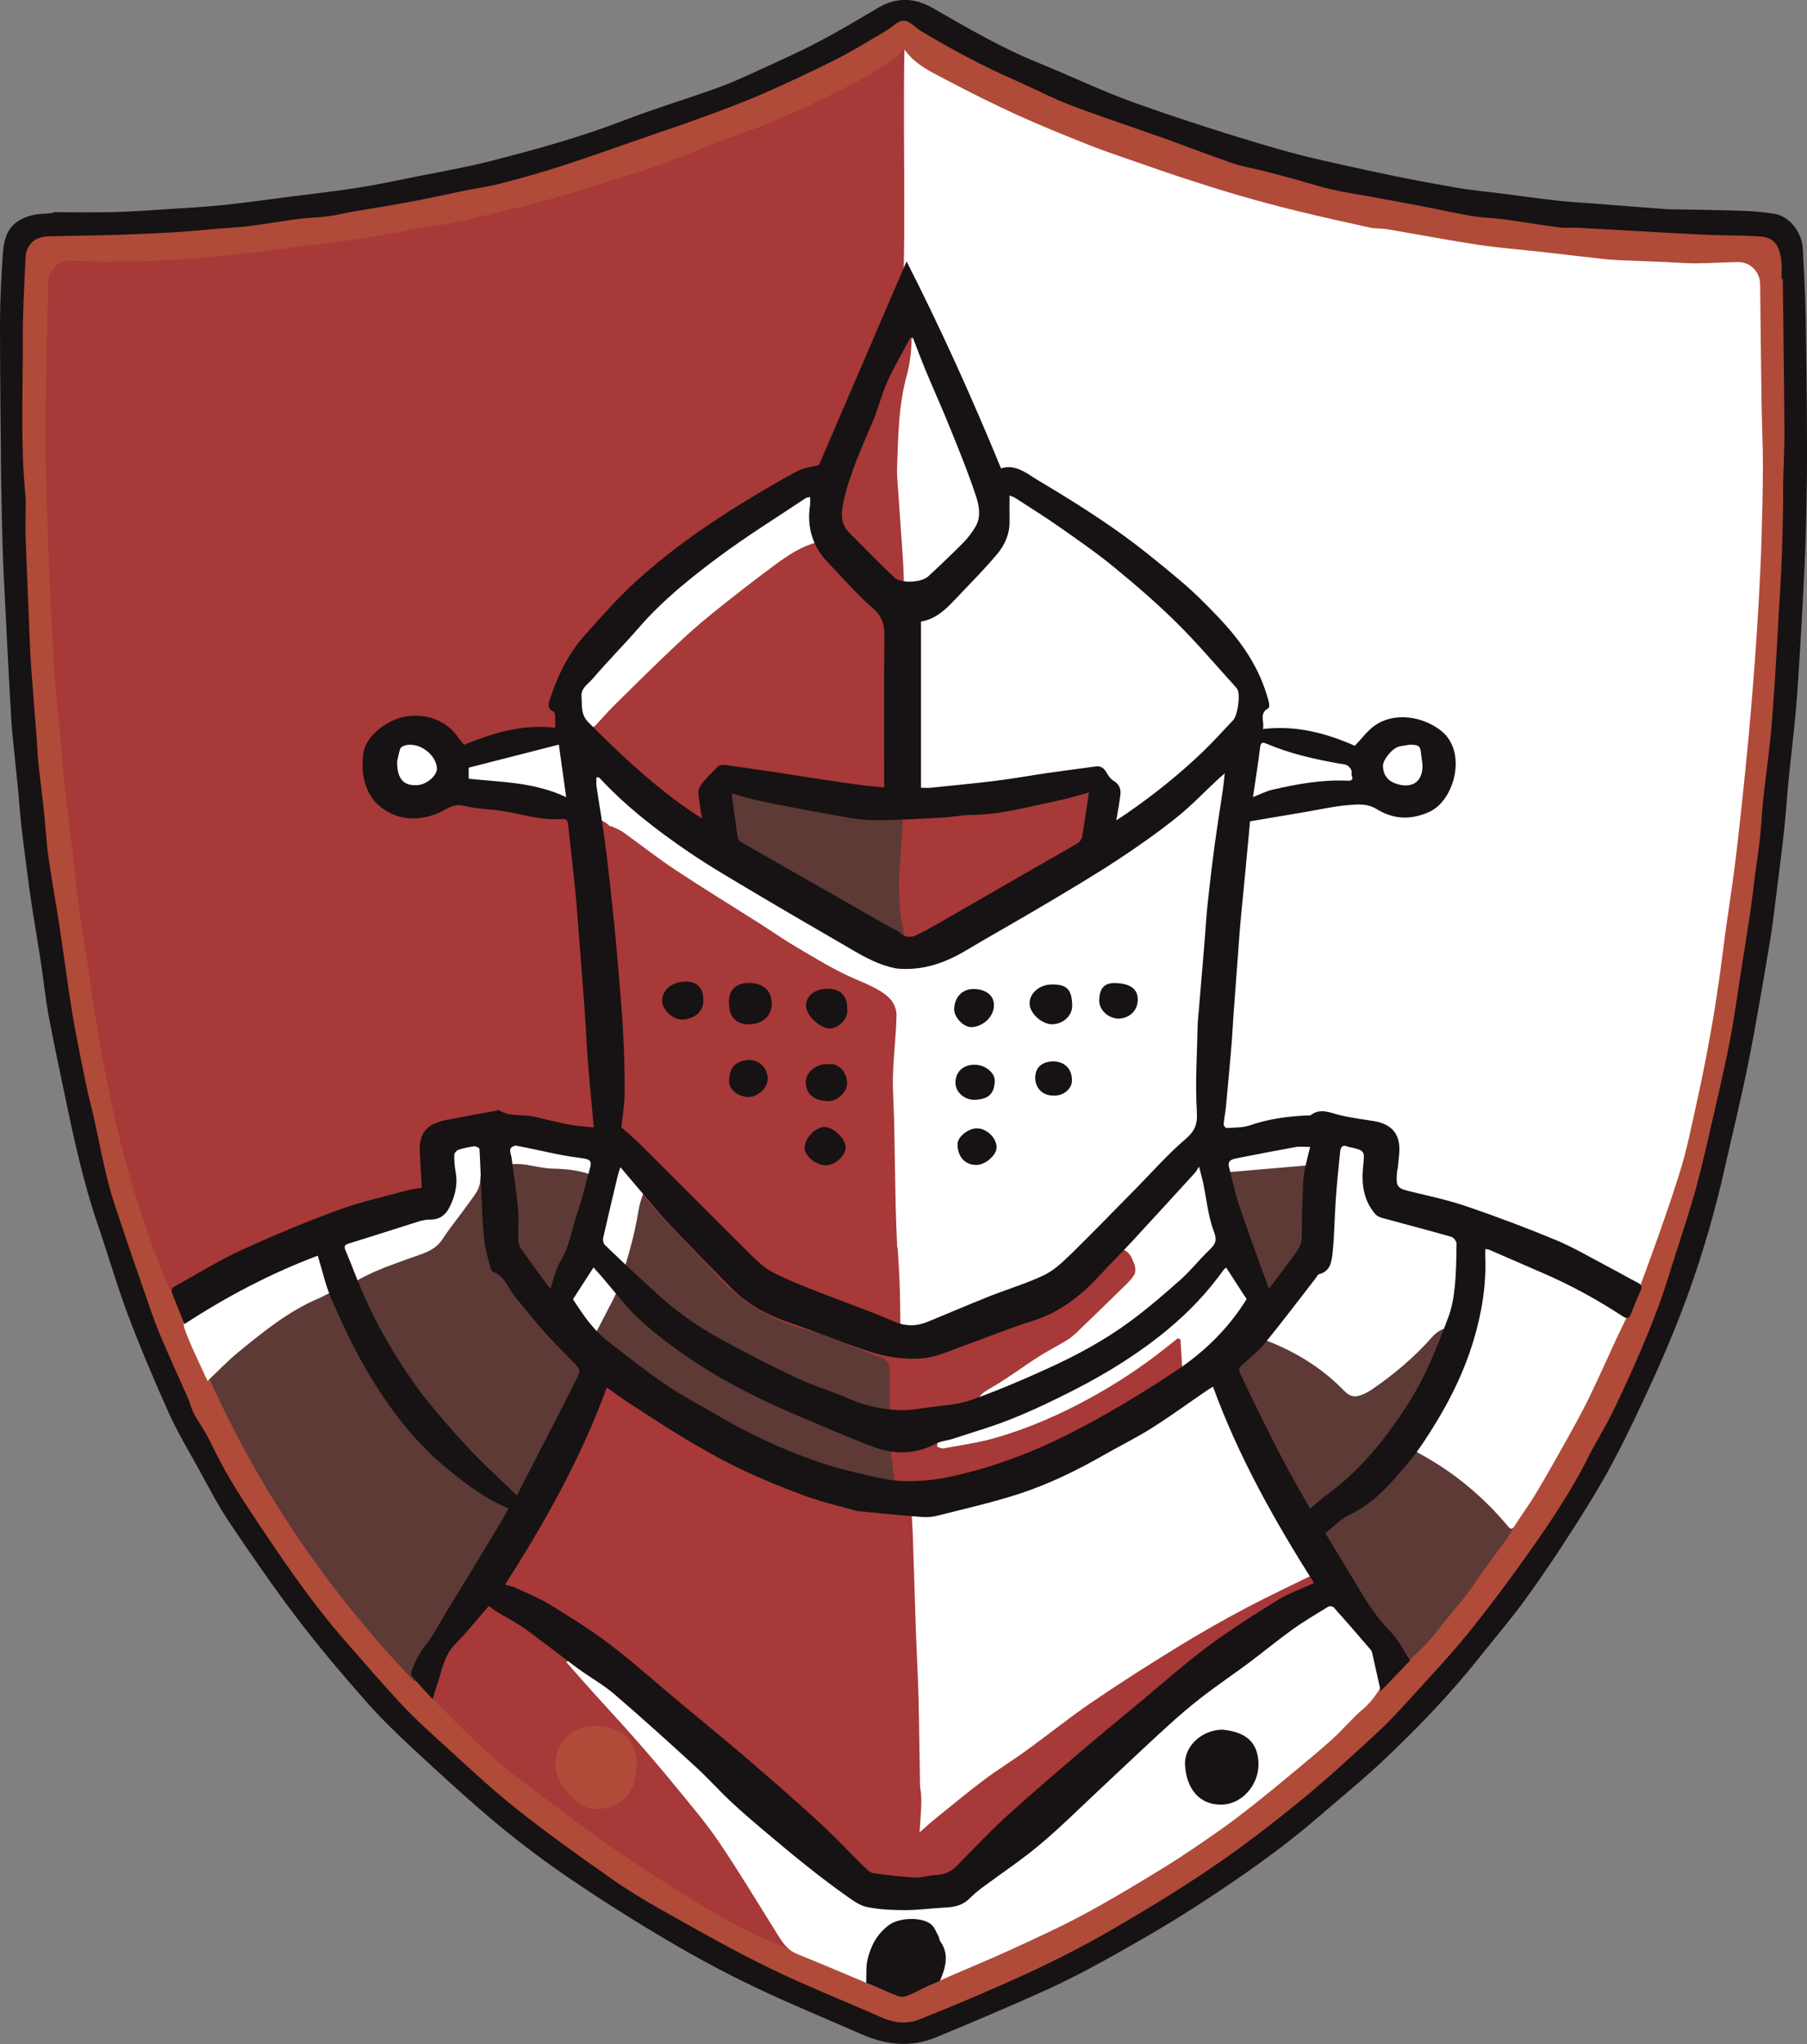 <?xml version="1.0" encoding="UTF-8"?>
<svg id="NKCyber_Logo" xmlns="http://www.w3.org/2000/svg" viewBox="0 0 414.91 469.2">
  <rect x="0" y="0" width="414.91" height="469.2" fill="#808080" stroke="none"/>
  <defs>
    <style>
      .cls-1 {
        fill: #a73938;
      }

      .cls-2 {
        fill: #fff;
      }

      .cls-3 {
        fill: #5d3a36;
      }

      .cls-4 {
        fill: #af4b38;
      }

      .cls-5 {
        fill: #171213;
      }
    </style>
  </defs>
  <g id="_385AAE" data-name="#385AAE">
    <path class="cls-4" d="m411.38,61.52c0,4.45-.03,8.9,0,13.35.09,10.61.25,21.22.29,31.82,0,2.3-.45,4.6-.58,6.9-.06,1,.29,2.03.27,3.04-.07,4.39-.16,8.79-.32,13.18-.17,4.7-.39,9.4-.65,14.1-.29,5.28-.61,10.56-.99,15.83-.39,5.37-.82,10.74-1.31,16.1-.49,5.35-.95,10.7-1.65,16.02-.96,7.26-2.16,14.49-3.21,21.74-.7,4.82-1.26,9.66-2.01,14.47-.68,4.38-1.46,8.74-2.29,13.09-.91,4.76-1.89,9.51-2.94,14.25-1.06,4.78-2.09,9.57-3.42,14.28-1.85,6.54-3.92,13.01-5.97,19.5-1.52,4.81-3.03,9.63-4.74,14.37-1.37,3.8-3.02,7.51-4.59,11.23-1.41,3.34-2.86,6.66-4.36,9.95-.46,1.01-1.19,1.89-1.74,2.87-1.74,3.11-3.44,6.25-5.19,9.36-1.85,3.3-3.53,6.71-5.63,9.84-5.72,8.5-11.52,16.96-17.52,25.27-2.76,3.82-5.96,7.35-9.16,10.84-5.3,5.8-10.52,11.71-16.21,17.11-6.83,6.49-13.95,12.71-21.26,18.66-6.42,5.22-13.14,10.12-20.01,14.75-6.14,4.15-12.59,7.85-19.02,11.54-5.29,3.03-10.66,5.94-16.17,8.54-7.18,3.4-14.53,6.44-21.8,9.63-1.71.75-3.44,1.46-5.15,2.2-5.47,2.38-10.73,1.53-15.98-.84-7.48-3.38-15.05-6.59-22.54-9.97-10.1-4.56-19.78-9.91-29.09-15.9-7.8-5.03-15.5-10.24-23.06-15.62-4.36-3.11-8.44-6.63-12.5-10.14-4.13-3.57-8.09-7.33-12.08-11.07-3.09-2.89-6.26-5.73-9.12-8.84-4.93-5.35-9.69-10.85-14.45-16.36-7.46-8.64-13.84-18.09-20.06-27.64-2.55-3.92-4.68-8.12-7.01-12.19-2.19-3.84-4.63-7.55-6.52-11.53-2.82-5.97-5.46-12.04-7.8-18.21-3.66-9.64-7.14-19.34-9.73-29.34-.49-1.89-1.53-3.65-1.99-5.54-1.17-4.81-2.14-9.66-3.21-14.5-.54-2.44-1.18-4.87-1.68-7.32-1.1-5.43-2.28-10.86-3.18-16.32-1.12-6.75-1.97-13.55-3-20.32-.81-5.33-1.8-10.64-2.55-15.98-.49-3.51-.66-7.06-1.04-10.59-.39-3.62-.87-7.24-1.26-10.86-.19-1.77-.23-3.55-.37-5.33-.43-5.53-.88-11.06-1.29-16.59-.16-2.16-.25-4.32-.34-6.48-.23-5.46-.43-10.93-.66-16.39-.08-2-.22-3.99-.32-5.99-.12-2.27-.29-4.54-.32-6.8-.13-13.56-.32-27.12-.3-40.68.01-7.53.38-15.07.63-22.6.06-1.94,1.22-3,3.18-3.11.22-.01.44,0,.65,0,7.06-.11,14.13-.13,21.19-.36,5.17-.17,10.34-.6,15.51-.96,4.14-.29,8.27-.57,12.4-.99,3.35-.35,6.68-.89,10.02-1.37,1.85-.27,3.68-.62,5.53-.88,2.65-.36,5.31-.61,7.96-1.02,3.85-.6,7.69-1.23,11.52-1.96,4.7-.9,9.39-1.88,14.07-2.92,4.24-.95,8.45-2.03,12.67-3.06,3.87-.95,7.78-1.74,11.58-2.91,3.96-1.21,7.81-2.79,11.72-4.19,4.86-1.74,9.7-3.57,14.61-5.16,8.32-2.7,16.35-6.07,24.26-9.81,7.39-3.5,14.69-7.13,21.61-11.5,1.22-.77,2.36-1.7,3.68-2.24,2.35-.96,4.31.22,6.24,1.48,2.46,1.6,4.88,3.3,7.47,4.65,6.11,3.18,12.27,6.28,18.5,9.22,4.48,2.12,9.03,4.11,13.67,5.84,5.42,2.03,10.99,3.65,16.46,5.56,5.32,1.86,10.57,3.94,15.91,5.76,2.3.79,4.75,1.16,7.12,1.76,2.47.63,4.93,1.29,7.38,1.97,2.6.72,5.17,1.58,7.8,2.19,2.96.69,5.96,1.14,8.94,1.74,3.02.6,6.02,1.33,9.06,1.87,3.63.65,7.28,1.15,10.92,1.73,3.37.53,6.74,1.12,10.12,1.59,2.34.32,4.7.46,7.05.7,3.15.33,6.29.7,9.44,1.03,2.19.23,4.39.45,6.58.6,5.38.36,10.77.67,16.16.99,1.99.12,3.99.27,5.99.32,5.87.14,11.73.22,17.6.34,2.11.05,3.23,1.2,3.27,3.34.04,1.96,0,3.92,0,5.89h.33Z"/>
  </g>
  <g id="_3869A6" data-name="#3869A6">
    <path class="cls-1" d="m262.61,397.31h-4.2c-.07.79-.13,1.46-.21,2.31h-4.42c-.04.81-.07,1.44-.11,2.25h-3.16v3.89h-3.95v6.9h-5.47c-.07.79-.13,1.46-.21,2.31h-4.77v7.49h-5.26v20.91h-33.32v-6.7h-10.44v9.31h-3.01c-.54,2.16-.54,2.14-2.56,1.42-8.05-2.86-15.49-6.95-22.71-11.44-6.3-3.91-12.57-7.89-18.65-12.14-6.84-4.77-13.47-9.84-20.14-14.84-8.49-6.36-15.73-14.08-23.17-21.58-.03-.03-.04-.1-.19-.48.66-.33,1.35-.68,2.38-1.2,0-1.42.33-3.49-.06-5.4-1.26-6.11-.28-12.25-.52-18.36,0-.04.07-.08.18-.22.56-.03,1.19-.06,2-.1v-26.05h13.97v-20.96h-22.05v-15.67h-36v-5.88h-2.91v2.33c-4.94.22-9.71.43-14.63.65-5.08-11.91-9.14-24.51-12.19-37.43-1.51-6.38-2.74-12.82-3.93-19.27-.92-4.99-1.58-10.03-2.34-15.05-.87-5.71-1.8-11.41-2.58-17.13-.55-4.04-.88-8.11-1.35-12.16-.62-5.32-1.33-10.64-1.92-15.96-.31-2.73-.44-5.47-.69-8.21-.41-4.44-.86-8.88-1.28-13.32-.15-1.56-.26-3.12-.35-4.68-.23-4.26-.45-8.53-.66-12.79-.23-4.86-.46-9.73-.65-14.59-.14-3.57-.24-7.15-.33-10.73-.12-4.94-.32-9.88-.31-14.82.01-6.68.18-13.37.31-20.05.09-5.05.22-10.1.32-15.14.05-2.6,2.34-4.95,4.96-4.9,2.65.04,5.3.3,7.95.29,4.12-.02,8.25-.12,12.36-.32,4.85-.24,9.7-.52,14.52-.99,5.22-.51,10.42-1.26,15.63-1.92,5.21-.65,10.42-1.25,15.61-2,3.7-.53,7.36-1.28,11.04-1.91,3.95-.68,7.92-1.23,11.85-2.02,3.54-.71,7.03-1.65,10.54-2.51,3.61-.88,7.24-1.7,10.81-2.71,4.89-1.39,9.74-2.92,14.59-4.44,3.8-1.19,7.63-2.34,11.37-3.73,6.1-2.27,12.05-4.97,18.2-7.05,9.03-3.06,17.51-7.26,25.94-11.61,3.07-1.59,5.96-3.53,8.87-5.42.82-.53,1.4-1.43,2.37-2.45v64.72h109.41v179.24h5.48v120.05h-38.73v5.53h-5.26v3.3h-4.22v2.97h-4.28v4.55h-7.49v5.91Zm-135.16,7.86c.15.71.24,1.74.58,2.68.84,2.32,2.49,3.9,4.34,5.59,2.56,2.33,5.3,2.05,7.83,1.28,2.55-.77,4.59-2.82,5.44-5.61.28-.91.35-1.88.51-2.82.58-3.5-1.09-7.44-4.15-8.95-2.99-1.49-7.59-1.86-10.96.56-2.57,1.85-3.32,4.17-3.59,7.28Zm117.78-26.88h9.06v-3.08h-13.22v14.5h2.56v-6.34c.57-.05,1.03-.1,1.59-.15v-4.92Zm-10.58,14.08v-17.14h-3.73v17.14h3.73Z"/>
  </g>
  <g id="_35435D" data-name="#35435D">
    <path class="cls-3" d="m205.76,342.71c-3.26,0-6.2.08-9.12-.06-.76-.04-1.48-.79-2.39-1.32-.02-.41-.05-1.05-.08-1.86h-6.09c-.05-.8-.09-1.44-.14-2.25h-8.34c-.07-.95-.13-1.73-.19-2.63h-7.04v-3.29h-5.58v-3.24h-8.13c-.06-.95-.11-1.74-.17-2.64h-5.1v-3.95h-5.86c-.05-.7-.09-1.23-.14-1.93h-2.79c-.06-1.06-.11-1.95-.16-2.92h-8.66c-.06.67-.12,1.34-.19,2.14-.91.04-1.8.09-2.82.13v5.73c-.9.05-1.68.1-2.64.16v5.78h-2.58v7.88h-4.6v6.79c-.9.06-1.68.11-2.64.17v3.12c-.7.05-1.23.09-1.93.15v5.21c-.26.15-.36.26-.44.24-3.03-.77-4.17,1.3-5.43,3.43-4.57,7.77-9.23,15.49-13.82,23.25-.28.48-.28,1.12-.41,1.69l.38.17c-1.09,1.04-2.18,2.08-3.47,3.32-20.45-21.34-36.81-45.48-48.62-72.94,4.06-.7,5.97-4.14,8.93-6.1,4.18-2.76,8.26-5.69,12.53-8.31,1.75-1.07,3.06-2.01,2.56-4.28-.1-.46-.01-.96-.01-1.62h3.19c.05-.81.09-1.44.14-2.22h6.37c-.36-1.21-.59-2.27-.99-3.25-.32-.79-.24-1.18.62-1.44,5.48-1.71,10.94-3.46,16.42-5.16.76-.24,1.58-.38,2.37-.36,2.38.05,3.76-1.25,4.68-3.23,1.14-2.46,1.73-5,1.23-7.74-.23-1.26-.33-2.57-.31-3.85,0-.41.49-1.06.89-1.19,4.19-1.39,8.56-1.27,12.84-.94,3.47.27,6.89,1.31,10.33,2,1.46.29,2.93.56,4.4.84,2.33.45,4.7.77,6.99,1.37,2.12.55,3.82,1.85,5.23,3.57,2.53,3.06,5.07,6.11,7.75,9.03,3.98,4.33,8.15,8.49,12.11,12.84,5.3,5.82,11.66,9.71,19.27,11.91,5.71,1.65,11.19,4.07,16.78,6.15.2.07.38.22.58.25q2.83.51,2.83,3.34c0,5.18-.13,10.36.05,15.53.1,3.16.67,6.3,1.02,9.45.11.95.22,1.9.35,3.09Z"/>
    <path class="cls-3" d="m292.04,299.35c-.71-.37-1.31-.47-1.5-.8-1.7-3.05-3.56-6.05-4.93-9.26-1.91-4.46-3.95-8.89-4.47-13.86-.29-2.78-1.18-5.5-1.91-8.22-.26-.95-.86-1.8-1.31-2.69-.68-1.33-.48-1.94,1-2.23,2.14-.42,4.31-.83,6.48-.95,4.11-.23,8.24-.27,12.36-.35.79-.01,1.59.28,2.38.26.71-.02,1.41-.27,2.21-.44.06.27.14.67.24,1.12,1.14-.22,2.24-.39,3.31-.63,2.86-.65,5.49.19,8.07,1.22,3.06,1.22,3.48,2.01,3.54,5.38.04,2.21.16,4.42.33,6.62.09,1.15.81,1.59,2.02,1.52,5.35-.3,9.9,1.79,14.08,4.9,1.03.77,2.04,1.56,3.09,2.31.24.17.59.3.88.27,3.57-.31,6.83,1.16,10.24,1.78,4.86.88,8.94,3.69,13.39,5.59.64.27.93,1.31,1.47,1.92,3.35,3.79,2.14,8.13,1.54,12.4-.31,2.22-.69,4.44-.93,6.67-.48,4.45-1.57,8.71-3.85,12.6-.91,1.55-1.79,3.13-2.75,4.65-.71,1.13-1.39,2.32-2.31,3.25-2.79,2.84-5.68,5.59-8.58,8.32-.52.49-1.29.7-1.92,1.03.13.9.25,1.79.31,2.21.72.94,1.34,1.55,1.71,2.29.42.85.47,1.89.93,2.71.63,1.13.24,2.18-.3,2.97-2.09,3.07-4.36,6.01-6.53,9.03-1.21,1.68-2.31,3.45-3.57,5.09-1.42,1.86-2.97,3.61-4.44,5.42-1.53,1.87-2.95,3.84-4.59,5.62-1.58,1.72-3.36,3.24-5.02,4.82-3.73-3.26-7.36-6.45-11-9.63-.12.12-.23.23-.35.35-.01-.26-.13-.56-.03-.76,1.1-2.21.67-3.95-1.26-5.55-.8-.66-1.19-1.86-1.66-2.86-.55-1.18-1.14-2.16-2.39-2.87-.78-.44-1.09-1.75-1.56-2.69-.34-.7-.58-1.45-.88-2.17-.41-.96-.76-1.94-1.27-2.85-.51-.91-1.32-1.66-1.75-2.6-1.17-2.49-2.1-5.1-3.34-7.56-1.58-3.12-3.26-6.19-5.1-9.16-1.48-2.4-3.45-4.51-4.83-6.95-1.47-2.62-2.49-5.48-3.7-8.24-.08-.19-.02-.48-.14-.62-2.63-3-.14-4.94,1.49-7,.97-1.23,2.35-2.18,3.12-3.5,1.51-2.58,2.73-5.34,4-7.9Z"/>
    <path class="cls-3" d="m165.18,203.47v-23.82h17.51v3.08h11.08c.07.95.12,1.74.18,2.6h8.5c.68-2.08,1.37-2.31,4.45-1.42.25.07.49.2.65.26-.31,4.93-.52,9.86-.96,14.76-.51,5.78.05,11.46,1.29,17.09.17.78.02,1.33-1,1.46-1.1.14-2.17.51-3.45.83-.3-1.01-.6-2.03-.94-3.16h-11.87v-5.19h-14.68v-6.51h-10.77Z"/>
  </g>
  <g id="_FFFFFF" data-name="#FFFFFF">
    <path class="cls-2" d="m321.97,330.12c1.63-1.82,3.14-3.43,4.58-5.11,2-2.33,3.5-4.93,4.44-7.9,1.3-4.1,2.78-8.15,4.19-12.23-2.38-.43-4.43-.12-6.33,2.02-4.14,4.67-8.9,8.71-14.09,12.2-.87.58-1.87,1.06-2.88,1.32-1.93.5-3.01-.96-4.18-2.11-4.57-4.45-9.9-7.75-15.77-10.14-2.76-1.12-2.81-.99-2.86-3.99,0-.37-.05-.74-.06-.84,1.02-1.14,1.99-2.12,2.86-3.19,3.41-4.14,6.8-8.3,10.18-12.47.22-.27.41-.66.41-.99.02-6.59.02-13.18.02-19.39-6.95.6-13.81,1.19-20.82,1.79v20.91h5.02v17.96h-4.08c-.05,1.07-.1,1.96-.15,2.97h-3.35c-.54,2.29.14,4.32.69,6.38,2.12,7.88,5.23,15.37,9.41,22.36,3.09,5.17,6.52,10.14,9.87,15.16,1.23,1.85,2.64,3.59,4.24,5.75-5.91,2.91-11.75,5.63-17.44,8.64-5.4,2.86-10.71,5.9-15.91,9.1-6.54,4.02-13.03,8.16-19.37,12.49-5.12,3.49-9.95,7.4-14.97,11.04-3.11,2.26-6.41,4.26-9.48,6.56-3.77,2.83-7.4,5.84-11.07,8.8-1.25,1-2.43,2.09-3.92,3.39.14-2.16.28-4.02.37-5.88.04-.92.03-1.85-.02-2.77-.04-.69-.24-1.38-.25-2.07-.13-6.79-.18-13.59-.35-20.38-.14-5.3-.45-10.6-.63-15.9-.24-6.99-.42-13.98-.67-20.97-.1-2.69-.3-5.38-.47-8.28,1.07,0,1.87,0,2.66,0,8.31-.03,16.5-1.01,24.34-3.84,4.26-1.53,8.38-3.43,12.52-5.27,6.76-3,13.06-6.8,18.98-11.23.77-.58,1.49-1.24,2.24-1.84,1.39-1.11,2.11-2.41,1.91-4.33-.37-3.45-.5-6.94-.73-10.41-.21-.08-.41-.15-.62-.23-1.05.83-2.11,1.66-3.16,2.5-5.16,4.09-10.64,7.69-16.4,10.89-7.12,3.95-14.53,7.23-22.35,9.47-3.87,1.11-7.91,1.66-11.88,2.41-.42.08-.91-.22-1.42-.36v-4.86c1.56-.92,3.82.79,5.34-1.47.53-.1,1.41-.28,2.36-.46.05-.58.09-1.11.14-1.75.47-.09.97-.19,1.64-.32-.72-2.52.77-3.47,2.73-4.6,3.79-2.17,7.3-4.83,10.98-7.19,2.1-1.35,4.34-2.47,6.47-3.77.86-.53,1.67-1.18,2.4-1.89,3.8-3.65,7.58-7.33,11.35-11.02.69-.67,1.36-1.41,1.84-2.24.27-.46.23-1.17.16-1.75-.06-.51-.36-.99-.54-1.49q-1.04-2.87-4.12-2.87c-2.11,0-4.22,0-6.45,0v2.86c-.89.05-1.68.1-2.58.15v3.45h-3.62v3.61c-1.18.05-2.18.1-3.25.15-.04.62-.08,1.15-.12,1.8h-3.66c-.13.59-.24,1.08-.37,1.69h-4.7v2.91h-11.09v3.33c-2.44,0-4.71-.09-6.98.03-1.98.1-3.95.42-6.39.7-.05-3.84-.04-7.57-.15-11.29-.09-3.02-.3-6.04-.47-9.06-.01-.26-.14-.52-.15-.79-.12-2.98-.26-5.95-.33-8.93-.14-6.36-.21-12.71-.34-19.07-.08-3.74-.38-7.49-.28-11.22.13-4.63.74-9.24.81-13.86.02-1.32-.78-3.02-1.77-3.92-2.4-2.2-5.52-3.25-8.49-4.58-4.35-1.95-8.45-4.48-12.58-6.91-2.99-1.75-5.83-3.75-8.76-5.61-6.39-4.06-12.86-8.01-19.17-12.19-4.14-2.74-8.04-5.84-12.09-8.72-.8-.57-1.78-.89-2.68-1.32-.09-.04-.26.03-.32-.03-2.49-2.59-5.73-1.29-8.82-1.69v-4.13h-26.49v-10.43h10.35v-3.91h15.01v3.77c.81.05,1.44.09,2.25.14v3.12h6.66c1.8,1.77,3.14,3.23,4.62,4.53,2.63,2.3,5.24,4.63,8.03,6.73,6.06,4.57,11.98,9.38,18.4,13.39,7.55,4.72,15.55,8.75,23.4,13,3.76,2.04,7.61,3.93,11.43,5.86.42.21.91.38,1.37.38,3.32.03,6.65.02,10.15.02v-5.19h3.95v-3.57h7.22v-4.28h9.78v-4.61h6.57v-4.22h4.53c.05-.81.09-1.44.14-2.25h4.73v-15.7h-26.36v3.06h-19.32c0-.66,0-1.3,0-1.94,0-15.75.08-31.51-.05-47.26-.04-5.5-.61-10.99-.94-16.49-.09-1.51-.23-3.01-.32-4.52-.12-2.05-.38-4.11-.3-6.15.27-7.03.3-14.08,2.19-20.96.97-3.53,1.27-7.2,1.09-10.89-.07-1.34-.5-1.8-1.96-1.46v4.4c-.17,0-.35,0-.52,0,1.54-22.23.44-44.48.89-66.98,2.48,3.46,6.04,5.07,9.4,6.85,5.44,2.87,10.94,5.63,16.53,8.18,5.4,2.46,10.91,4.67,16.43,6.87,3.44,1.37,6.97,2.54,10.47,3.76,3.8,1.33,7.61,2.66,11.44,3.91,4.29,1.4,8.6,2.77,12.94,4.02,4.22,1.22,8.46,2.36,12.73,3.4,5.63,1.37,11.29,2.64,16.95,3.87,1.3.28,2.69.16,4.01.39,6.9,1.16,13.78,2.49,20.7,3.54,4.98.75,10.02,1.13,15.03,1.69,4.69.53,9.37,1.11,14.07,1.61,1.82.19,3.66.26,5.49.34,2.87.13,5.74.22,8.6.34,2.32.1,4.65.31,6.97.3,3.2-.02,6.39-.24,9.59-.29,2.86-.05,5.1,2.23,5.13,5.06.1,9.14.2,18.27.33,27.41.07,4.67.3,9.33.3,14,0,5.76-.15,11.52-.32,17.27-.14,4.81-.38,9.62-.65,14.43-.28,4.95-.61,9.91-.98,14.85-.39,5.26-.83,10.52-1.31,15.77-.5,5.4-1.06,10.8-1.63,16.19-.51,4.75-1.03,9.49-1.64,14.23-.58,4.51-1.29,9-1.92,13.51-.58,4.19-1.07,8.39-1.68,12.58-.6,4.12-1.24,8.25-2,12.35-.89,4.88-1.84,9.75-2.91,14.58-1.27,5.72-2.39,11.5-4.15,17.07-2.83,8.93-6.01,17.74-9.28,26.52-1.51,4.04-3.57,7.87-5.38,11.79-2.05,4.43-4.02,8.91-6.17,13.29-1.65,3.37-3.48,6.65-5.31,9.93-2.28,4.08-4.58,8.15-6.99,12.16-1.47,2.44-3.19,4.73-4.72,7.14-.52.82-.89.78-1.44.12-5.7-6.83-12.39-12.42-20.23-16.68-1.56-.85-2.76-2.36-4.14-3.58Z"/>
    <path class="cls-2" d="m305.1,366.47c.58.95,1.18,1.72,1.54,2.59.5,1.2,1.03,1.71,1.89.52,3.58,3.34,7.06,6.6,10.71,10.01-1.3,1.09-2.21,1.85-3.24,2.71.99.84,1.74,1.48,2.54,2.16-1.49,2.93-3.02,5.69-5.59,7.86-2.45,2.06-4.51,4.59-6.88,6.75-2.72,2.48-5.57,4.81-8.4,7.17-3.05,2.54-6.11,5.08-9.22,7.54-2.75,2.18-5.52,4.34-8.39,6.35-4.16,2.91-8.34,5.81-12.66,8.46-6.12,3.76-12.28,7.47-18.6,10.87-5.58,3-11.37,5.62-17.13,8.27-4.73,2.17-9.56,4.12-14.32,6.22-3.11,1.37-6.16,2.85-9.27,4.21-.52.23-1.29.29-1.79.08-7.74-3.21-15.43-6.56-23.21-9.7-2.46-.99-3.58-2.96-4.85-4.98-4.36-6.96-8.58-14.01-13.18-20.8-3-4.42-6.52-8.5-9.9-12.66-2.97-3.65-6.03-7.22-9.14-10.76-3.19-3.63-6.49-7.16-9.72-10.75-2.09-2.32-4.13-4.67-6.25-7.07,1.43-1.02,2.72-1.94,4.15-2.95.66.92,1.15,1.91,1.9,2.61,3.63,3.4,7.32,6.72,11,10.07.08.07.15.15.24.22,4.74,4.09,9.52,8.15,14.23,12.28,4.95,4.34,9.84,8.74,14.76,13.11,3.91,3.48,7.72,7.07,11.76,10.38,2.92,2.4,6.14,4.45,9.24,6.64,1.35.96,2.71,1.9,4.09,2.8.34.22.86.83,1.13-.2.05-.18.86-.24,1.31-.23,4.99.09,9.98.21,14.98.31.54.01,1.09,0,1.77,0-.32-.64-.59-1.19-.9-1.8,7.05-5.61,14.04-11.18,21.05-16.75,7.32-5.81,14.82-11.41,21.92-17.47,4.64-3.96,8.76-8.56,13.05-12.93,5.6-5.71,11.59-10.91,18.53-14.94,3.6-2.09,7.22-4.14,10.87-6.23Z"/>
    <path class="cls-2" d="m135.87,307.7c-1.39-.44-2.86-.9-4.3-1.35.2-.73.37-1.38.6-2.23-.63.1-1.07.17-1.64.26-.04-1.87-.77-3.24-3.3-3.24,3.47-9.95,6.87-19.68,10.26-29.41.12-.35.22-.71.35-1.14-3.4-1.81-7.2-2.28-10.92-2.34-3.72-.07-7.37-1.87-11.37-.64-.13-.2-.4-.62-.7-1.09-.2.02-.41.02-.61.06-2.36.45-3.91,1.62-3.97,4.26-.05,2.23-1.56,3.79-2.74,5.47-1.94,2.75-4.11,5.35-5.95,8.16-1.75,2.68-4.56,3.28-7.21,4.25-4.76,1.73-9.56,3.29-13.85,6.14-1.5,1-3.4,1.38-5.11,2.08-.68.28-1.31.7-1.99.98-7.02,2.92-12.82,7.66-18.62,12.39-2.43,1.98-4.6,4.28-7.15,6.68-1.75-3.88-3.82-7.92-5.33-12.15-.49-1.38.47-3.28.77-4.93,2.3.37,4.78-.88,6.01-2.79.21-.33.64-.56,1.01-.75,7.23-3.63,14.45-7.29,21.71-10.86,7.41-3.64,15.3-5.88,23.35-7.55.63-.13,1.26-.22,1.89-.35,2.04-.42,4.91-3.52,4.89-5.64-.03-2.4-.48-4.8-.58-7.21-.02-.49.57-1.36,1.01-1.47,2.56-.6,4.97-1.47,7.09-3.08.49-.38,1.15-.53,1.87-.85.32.89.62,1.74.88,2.45,2.31-.39,4.44-.96,6.6-1.04,1.49-.06,2.99.63,4.51.85,2.6.38,5.21.68,7.82.95,2.56.27,5.13.48,7.95.74-1.21,2.08.02,2.41,1.63,2.93,2.89.94,5.68,2.22,8.56,3.39-.92,2.77-2.26,5.51-2.71,8.39-.97,6.09-2.77,11.93-4.72,17.74-.71,2.1-1.89,4.05-2.9,6.05-.98,1.93-2,3.84-3.08,5.9Z"/>
    <path class="cls-2" d="m169.32,119.35h5.91v-3.57h4.16c.07-.78.13-1.46.2-2.23h8.66v10.79c-4.02.84-7.32,3.11-10.51,5.47-4.95,3.66-9.81,7.45-14.59,11.32-3,2.42-5.87,5.02-8.67,7.67-4.54,4.3-8.98,8.69-13.43,13.09-1.46,1.44-2.8,3.01-4.21,4.51-.85.9-1.74.9-2.84.31-.66-.35-1.54-.29-2.55-.46v-9.14c1.47-.84.77-2.31,1.06-3.68h3.46v-5.91h5.2v-6.57h6.57v-4.87h4.93v-4.61h5.2v-4.55h5.85v-3.3h5.59v-4.28Z"/>
    <path class="cls-2" d="m100.62,170.81v10.23h-10.96v-10.23h10.96Z"/>
  </g>
  <g id="_101416" data-name="#101416">
    <path class="cls-5" d="m12.18,48.71c4.66,0,9.33.08,13.99-.03,3.94-.09,7.88-.38,11.81-.64,4.52-.29,9.04-.54,13.54-1,5.11-.53,10.2-1.27,15.3-1.92,5.1-.65,10.21-1.21,15.29-2.01,4.53-.71,9.02-1.68,13.51-2.58,5.64-1.13,11.33-2.1,16.9-3.53,10.36-2.65,20.67-5.48,30.68-9.34,7.05-2.72,14.31-4.89,21.42-7.45,3.3-1.19,6.51-2.66,9.71-4.13,4.57-2.09,9.16-4.15,13.61-6.48,4.68-2.45,9.22-5.17,13.77-7.85,4.2-2.48,8.4-2.24,12.45.09,7.96,4.58,15.89,9.2,24.43,12.66,7.41,3,14.63,6.5,22.15,9.18,10.63,3.78,21.39,7.23,32.22,10.38,7.55,2.2,15.3,3.78,23,5.46,6.15,1.34,12.34,2.49,18.53,3.57,3.48.61,7.01.91,10.52,1.36,4.14.53,8.28,1.13,12.43,1.59,2.83.32,5.69.47,8.53.69,5.58.43,11.17.86,16.75,1.29.16.01.33.01.49.01,5.54.11,11.08.17,16.61.35,2.52.08,5.06.29,7.55.68,3.5.55,6.38,4.19,6.58,8.1.25,4.97.55,9.94.64,14.91.18,10.44.3,20.89.33,31.33.01,6.68-.14,13.37-.32,20.05-.13,4.76-.4,9.51-.64,14.26-.19,3.83-.41,7.66-.65,11.48-.31,4.79-.57,9.58-1,14.36-.45,5.08-1.09,10.14-1.6,15.21-.38,3.8-.61,7.62-1.01,11.41-.48,4.48-1.05,8.94-1.62,13.41-.52,4.14-.97,8.3-1.66,12.41-1.55,9.21-3.08,18.43-4.9,27.58-1.62,8.15-3.62,16.22-5.44,24.32-2.25,10.04-5.1,19.91-8.62,29.57-2.17,5.95-4.59,11.82-7.19,17.6-3.12,6.92-6.36,13.81-9.9,20.52-2.83,5.37-6.08,10.55-9.36,15.67-3.48,5.44-7.08,10.81-10.88,16.02-3.35,4.59-7.05,8.91-10.59,13.36-6.65,8.38-14.08,16.05-21.83,23.39-4.69,4.44-9.73,8.5-14.61,12.73-9.15,7.94-19.11,14.8-29.28,21.35-6.18,3.98-12.59,7.63-19.02,11.23-4.81,2.69-9.71,5.25-14.73,7.52-8.3,3.75-16.7,7.3-25.12,10.79-5.75,2.39-11.47,1.8-17.09-.68-8.25-3.63-16.61-7.04-24.73-10.92-6.78-3.25-13.43-6.83-19.91-10.66-7.58-4.47-15.04-9.18-22.31-14.12-5.83-3.96-11.49-8.22-16.91-12.73-6.42-5.35-12.58-11.03-18.72-16.71-3.89-3.61-7.74-7.3-11.24-11.28-5.46-6.21-10.83-12.52-15.83-19.1-5.49-7.22-10.65-14.72-15.71-22.25-2.58-3.85-4.68-8.02-6.93-12.09-2.33-4.21-4.82-8.35-6.79-12.73-3.32-7.38-6.49-14.85-9.35-22.42-2.59-6.87-4.61-13.95-6.99-20.9-3.44-10.05-5.64-20.42-7.8-30.79-1.2-5.79-2.45-11.58-3.52-17.4-.72-3.94-1.12-7.95-1.72-11.92-.66-4.33-1.41-8.65-2.08-12.98-.43-2.8-.81-5.62-1.17-8.43-.44-3.4-.89-6.8-1.27-10.21-.29-2.57-.45-5.15-.7-7.72-.41-4.22-.86-8.44-1.28-12.66-.14-1.45-.26-2.9-.35-4.35-.23-4.04-.45-8.09-.66-12.14-.33-6.42-.67-12.84-.98-19.27-.13-2.76-.25-5.52-.32-8.28-.13-5.05-.27-10.09-.33-15.14C.16,98.09,0,86.34,0,74.59c0-5.46.27-10.93.66-16.39.32-4.46,1.63-7.3,6.22-8.66,1.67-.5,3.51-.45,5.27-.65,0-.06.01-.12.02-.18Zm397.13,15.29c-.08,0-.17,0-.25,0,0-1.25.09-2.52-.02-3.76-.31-3.57-1.44-5.7-4.8-5.95-4-.29-8.02-.22-12.03-.38-4.1-.17-8.2-.41-12.3-.64-5.77-.32-11.53-.67-17.3-.97-1.58-.08-3.19.08-4.75-.12-4.18-.54-8.34-1.27-12.51-1.83-2.45-.33-4.94-.36-7.37-.76-3.72-.62-7.41-1.48-11.12-2.19-4.13-.79-8.27-1.54-12.4-2.3-2.98-.55-5.99-.99-8.95-1.67-2.71-.62-5.36-1.51-8.04-2.25-2.5-.69-5.02-1.35-7.54-1.99-2.32-.59-4.7-.96-6.95-1.73-5.38-1.85-10.69-3.93-16.05-5.84-7.05-2.52-14.19-4.83-21.18-7.5-4.37-1.67-8.52-3.89-12.82-5.77-7.4-3.23-14.49-7.05-21.41-11.2-1.37-.82-2.69-2.42-4.02-2.4-1.41.02-2.77,1.59-4.19,2.41-3.79,2.2-7.51,4.53-11.41,6.5-5.52,2.78-11.14,5.4-16.8,7.88-4.28,1.88-8.66,3.5-13.05,5.12-4.64,1.71-9.34,3.28-14.01,4.89-6.33,2.19-12.63,4.46-18.99,6.52-4.63,1.5-9.32,2.81-14.03,4.04-2.81.73-5.7,1.12-8.55,1.69-4.06.83-8.1,1.75-12.18,2.51-4.61.86-9.25,1.58-13.88,2.38-1.68.29-3.33.75-5.01.95-2.56.31-5.15.37-7.71.72-4.99.69-9.93,1.65-14.97,1.94-3.87.22-7.72.7-11.58.94-4.69.29-9.4.51-14.1.66-5.32.17-10.64.21-15.96.35-3.17.09-5.09,1.91-5.23,5.07-.27,6.28-.66,12.56-.63,18.84.07,11.68-.55,23.36.57,35.03.27,2.82,0,5.69.05,8.53.06,2.98.2,5.95.32,8.93.21,5.41.43,10.82.66,16.22.09,2.16.18,4.32.34,6.48.41,5.53.87,11.06,1.29,16.59.14,1.78.18,3.56.37,5.33.39,3.62.87,7.23,1.26,10.86.38,3.53.54,7.08,1.04,10.59.75,5.34,1.74,10.65,2.55,15.98,1.03,6.77,1.88,13.56,3,20.32.91,5.46,2.07,10.89,3.18,16.32.49,2.39,1.15,4.75,1.68,7.14,1.11,4.98,2.05,10.01,3.31,14.95.91,3.6,2.17,7.11,3.34,10.64,1.51,4.53,3.08,9.05,4.66,13.56,1.24,3.55,2.41,7.15,3.85,10.62,2.04,4.93,4.31,9.76,6.45,14.65.53,1.21.82,2.54,1.43,3.7.83,1.58,1.93,3.02,2.78,4.59,1.49,2.75,2.78,5.62,4.33,8.34,1.71,3.01,3.54,5.97,5.46,8.86,6.97,10.53,13.99,21.02,22.34,30.54,4.16,4.74,8.28,9.53,12.57,14.15,2.68,2.88,5.58,5.56,8.49,8.2,5.84,5.28,11.55,10.73,17.69,15.64,7.05,5.64,14.43,10.87,21.81,16.07,3.96,2.8,8.13,5.33,12.36,7.7,8.01,4.48,16,9.04,24.25,13.05,8.43,4.1,17.18,7.54,25.76,11.35,2.86,1.27,5.87,1.59,8.63.48,8.46-3.39,16.87-6.92,25.14-10.74,6.45-2.98,12.81-6.24,18.96-9.8,7.94-4.6,15.8-9.37,23.38-14.53,6.98-4.75,13.68-9.94,20.23-15.28,6.09-4.98,11.87-10.35,17.67-15.67,2.65-2.44,5.08-5.13,7.51-7.8,4.46-4.91,9.03-9.75,13.2-14.9,4.81-5.94,9.39-12.08,13.8-18.32,4.98-7.04,9.82-14.19,13.69-21.94,1.68-3.37,3.72-6.56,5.39-9.93,2.15-4.35,4.17-8.78,6.11-13.24,1.7-3.9,3.32-7.84,4.78-11.83,1.44-3.93,2.64-7.95,3.91-11.94,1.57-4.96,3.25-9.9,4.62-14.93,1.52-5.6,2.77-11.27,4.07-16.93,1.32-5.76,2.68-11.52,3.78-17.32,1.05-5.56,1.8-11.18,2.68-16.78.65-4.12,1.32-8.23,1.93-12.35.39-2.65.68-5.31,1.02-7.97.42-3.18.91-6.36,1.26-9.55.31-2.84.39-5.7.7-8.53.48-4.48,1.13-8.94,1.59-13.41.42-4.12.72-8.26.99-12.4.37-5.66.67-11.32.99-16.98.22-3.83.48-7.65.64-11.48.17-4.17.25-8.35.34-12.53.04-1.75-.03-3.51.01-5.27.09-4.07.33-8.13.3-12.2-.07-11.68-.25-23.35-.38-35.03Z"/>
    <path class="cls-5" d="m106.54,170.96c6.62-2.67,13.45-4.82,20.95-3.9,0-.77.03-1.75-.02-2.72-.02-.34-.13-.89-.36-.99-1.64-.73-1.13-1.99-.76-3.1,1.77-5.31,4.21-10.3,7.96-14.49,3.8-4.24,7.57-8.55,11.77-12.36,7.34-6.66,15.41-12.43,23.86-17.62,4.32-2.65,8.68-5.24,13.14-7.65,1.44-.78,3.22-.92,4.97-1.38,6.58-15.3,13.33-30.98,20.11-46.75,7.87,15.45,15.03,31.31,21.69,47.52,3.39-1.11,5.98,1.24,8.62,2.8,6.06,3.59,12.05,7.33,17.81,11.38,5.08,3.57,9.9,7.51,14.65,11.51,3.15,2.65,6.09,5.58,8.92,8.57,4.77,5.05,8.8,10.61,10.9,17.35.24.76.49,1.52.64,2.3.07.37.06,1.02-.13,1.12-2.3,1.21-.82,3.19-1.29,4.79,7.71-.93,14.65,1,21.13,3.85,1.58-1.64,2.88-3.49,4.63-4.7,4.48-3.09,10.96-2.07,15.16,1.24,6.11,4.82,3.09,16.05-2.74,18.65-4.28,1.91-8.26,1.68-12.01-.64-2.26-1.4-4.49-1.09-6.71-.92-3.23.26-6.43,1.01-9.64,1.55-4.16.7-8.32,1.41-12.76,2.16-.29,3.1-.61,6.62-.95,10.13-.42,4.44-.87,8.88-1.28,13.32-.14,1.5-.24,3.01-.35,4.51-.44,5.86-.87,11.71-1.3,17.57-.13,1.78-.19,3.56-.34,5.33-.41,4.82-.84,9.64-1.3,14.46-.14,1.43-.43,2.85-.55,4.28-.02.26.48.82.7.8,1.81-.13,3.73-.06,5.4-.64,4.26-1.48,8.62-2.04,13.08-2.25.27-.01.62.06.8-.08,2.26-1.69,4.43-.55,6.71.01,2.57.63,5.22.93,7.83,1.37,3.28.55,5.56,2.2,5.81,5.73.11,1.64-.2,3.31-.33,4.96-.03.32-.17.62-.19.94-.26,3.68-.07,3.79,3.89,4.72,4.19.99,8.42,1.94,12.48,3.35,6.79,2.34,13.53,4.86,20.16,7.62,4.01,1.67,7.78,3.92,11.64,5.94,2.36,1.23,4.66,2.56,7.02,3.79.84.44,1.27.8.77,1.85-.83,1.72-1.5,3.52-2.22,5.3-.43,1.07-.89,1.29-1.99.56-5.82-3.82-11.91-7.15-18.3-9.9-4.1-1.77-8.19-3.56-12.29-5.34-.19-.08-.41-.07-.89-.15,0,.71-.02,1.33,0,1.95.23,6.56-.86,12.96-2.75,19.2-1.96,6.49-4.89,12.61-8.4,18.41-2,3.3-4.1,6.58-6.57,9.53-3.86,4.61-7.77,9.22-13.45,11.9-2.03.96-3.67,2.76-5.55,4.23,2.88,4.76,5.71,9.38,8.48,14.04,1.85,3.11,3.96,5.96,6.5,8.58,1.79,1.84,2.96,4.28,4.49,6.58-2.24,2.34-4.42,4.62-6.76,7.06-.64-2.88-1.22-5.54-1.83-8.2-.1-.45-.19-.97-.47-1.3-2.8-3.27-5.62-6.53-8.49-9.74-.22-.24-.94-.35-1.21-.18-2.77,1.7-5.59,3.35-8.23,5.24-3.46,2.48-6.74,5.21-10.16,7.76-3.47,2.59-7.07,5-10.5,7.64-2.87,2.22-5.63,4.59-8.3,7.03-5.04,4.6-9.98,9.3-14.97,13.96-4.65,4.34-9.16,8.85-14.02,12.94-4.24,3.57-8.9,6.64-13.35,9.96-1.03.77-2.02,1.62-2.94,2.53-1.56,1.55-3.48,1.94-5.58,2.03-3.01.14-6.02.58-9.03.59-2.95,0-5.95-.13-8.84-.7-1.67-.33-3.25-1.5-4.7-2.52-2.97-2.1-5.87-4.29-8.71-6.55-3.45-2.74-6.83-5.55-10.19-8.39-2.65-2.24-5.29-4.5-7.82-6.87-2.71-2.55-5.2-5.35-7.95-7.86-6.15-5.63-12.33-11.23-18.66-16.66-2.62-2.25-5.7-3.94-8.5-6-4.05-2.98-7.98-6.12-12.07-9.05-2.08-1.49-4.39-2.64-6.57-3.98-.59-.36-1.12-.82-1.7-1.25-2.53,2.9-4.96,5.97-7.7,8.75-2.61,2.65-3.08,6.11-4.19,9.35-.34.99-.61,2-1,3.32-1.75-1.91-3.31-3.56-4.78-5.28-.22-.26-.2-.92-.05-1.29.8-2.03,1.7-3.94,3.11-5.72,1.96-2.46,3.4-5.35,5.05-8.06,3.62-5.92,7.24-11.84,10.83-17.77,1.12-1.85,2.18-3.75,3.29-5.67-5.26-2.17-9.62-5.45-13.9-8.94-7.65-6.25-13.5-13.96-18.47-22.34-3.15-5.3-5.74-10.96-8.25-16.61-1.39-3.12-2.11-6.55-3.22-10.13-10.78,4.05-20.88,9.36-30.61,15.7-.95-2.37-1.83-4.57-2.71-6.76-.29-.72-.49-1.38.43-1.88,5.01-2.74,9.87-5.81,15.04-8.19,7.4-3.41,14.94-6.55,22.58-9.36,5.27-1.93,10.82-3.12,16.25-4.61.87-.24,1.78-.29,2.9-.47-.15-2.72-.27-5.36-.44-8-.31-4.94,1.86-6.76,6.36-7.64,3.73-.73,7.48-1.39,11.22-2.08.24-.04.55-.16.71-.05,2.49,1.58,5.39.8,8.04,1.44,2.68.65,5.37,1.32,8.08,1.83,1.88.35,3.81.44,5.53.62-.47-5.2-.95-10.11-1.34-15.02-.28-3.55-.42-7.11-.67-10.66-.41-5.75-.86-11.5-1.31-17.24-.31-4.03-.59-8.05-.99-12.07-.48-4.86-1.09-9.7-1.58-14.55-.1-1.02-.52-1.33-1.45-1.25-4.75.4-9.23-1.16-13.82-1.87-2.86-.44-5.82-.43-8.59-1.15-2.77-.72-4.48,1.18-6.63,1.94-4.62,1.63-8.99,1.25-12.78-1.86-2.23-1.83-3.41-4.54-3.81-7.41-.22-1.6-.16-3.3.09-4.9.64-3.99,5.78-7.74,9.82-8.29,3.72-.51,7.14.23,10.01,2.67,1.23,1.05,2.13,2.49,3.23,3.81Zm9.42,192.79c.88.25,1.58.35,2.2.63,2.71,1.26,5.52,2.36,8.05,3.91,4.73,2.9,9.47,5.84,13.87,9.2,5.53,4.22,10.72,8.88,16.06,13.34,5.24,4.37,10.54,8.67,15.71,13.12,5.6,4.81,11.16,9.68,16.6,14.68,3.47,3.18,6.68,6.65,10.04,9.95.6.58,1.34,1.29,2.09,1.4,3.18.46,6.38.83,9.59.99,1.52.08,3.06-.52,4.6-.57,1.93-.06,3.5-.66,4.86-2.05,3.8-3.87,7.53-7.82,11.53-11.47,5.65-5.15,11.48-10.1,17.29-15.07,4.53-3.87,9.15-7.65,13.74-11.46,5-4.15,9.85-8.49,15.06-12.36,5.18-3.84,10.64-7.32,16.13-10.71,2.55-1.58,5.46-2.58,8.34-3.9-8.99-14.22-17.32-28.93-23.2-45.09-.64.41-1.09.67-1.53.97-4.18,2.86-8.29,5.86-12.57,8.56-3.5,2.21-7.23,4.04-10.83,6.09-6.32,3.62-12.86,6.81-19.78,9.05-6.04,1.95-12.26,3.35-18.43,4.92-1.18.3-2.47.42-3.68.33-4.66-.36-9.31-.83-13.96-1.27-.43-.04-.86-.07-1.27-.18-3.94-1.12-7.95-2.04-11.78-3.45-4.99-1.83-9.93-3.86-14.73-6.15-4.34-2.06-8.52-4.46-12.65-6.92-4.49-2.68-8.84-5.58-13.23-8.42-1.61-1.04-3.14-2.21-4.75-3.35-5.93,16.23-14.19,30.94-23.37,45.27Zm26.76-104.95c1.45,1.31,2.95,2.54,4.32,3.91,8.54,8.5,17.02,17.05,25.58,25.52,1.44,1.43,3,2.87,4.77,3.79,3.14,1.63,6.46,2.94,9.76,4.25,5.99,2.37,12.1,4.45,17.99,7.02,2.79,1.21,5.27,1.18,7.91.1,4.67-1.91,9.3-3.91,13.99-5.78,4.19-1.67,8.56-2.95,12.62-4.88,2.31-1.1,4.32-2.99,6.19-4.82,5.1-4.98,10.05-10.11,15.07-15.19,3.71-3.76,7.21-7.77,11.21-11.18,2.23-1.9,2.87-3.44,2.68-6.42-.4-6.49.05-13.03.18-19.55.03-1.4.21-2.79.32-4.19.43-5.15.87-10.29,1.29-15.44.24-2.84.38-5.7.69-8.54.48-4.48,1.01-8.95,1.61-13.41.57-4.24,1.26-8.46,1.88-12.69.16-1.11.26-2.23.44-3.79-.71.62-1.04.89-1.35,1.17-3.27,3.04-6.36,6.31-9.85,9.08-4.38,3.49-8.98,6.72-13.67,9.79-5.49,3.59-11.15,6.93-16.79,10.28-5.92,3.52-11.93,6.87-17.85,10.39-4.78,2.85-9.82,4.57-15.45,4.13-.32-.02-.64-.08-.95-.15-4.51-.96-8.32-3.42-12.22-5.69-6.32-3.67-12.66-7.33-18.94-11.07-5.36-3.2-10.78-6.31-15.94-9.82-7.37-5.02-14.44-10.46-20.54-17.05-.13-.14-.45-.11-.72-.17,0,.77-.08,1.44.01,2.08.62,4.17,1.37,8.33,1.91,12.51.74,5.69,1.37,11.4,1.96,17.1.5,4.76.91,9.53,1.31,14.3.37,4.4.75,8.81.97,13.22.22,4.5.35,9.01.31,13.51-.03,2.55-.48,5.1-.75,7.68Zm113.6-70.5c1.03-.68,1.74-1.13,2.42-1.6,6.15-4.25,11.98-8.91,17.38-14.07,2.45-2.34,4.7-4.89,7.05-7.34,1-1.05,1.66-5.73.98-6.99-.1-.19-.21-.37-.36-.53-4.49-4.94-8.8-10.06-13.54-14.75-4.54-4.49-9.4-8.68-14.34-12.74-4-3.29-8.28-6.25-12.52-9.23-3.36-2.36-6.84-4.53-10.29-6.76-.42-.27-.94-.4-1.3-.55,0,2.11-.02,4.09,0,6.07.03,2.82-1.11,5.28-2.81,7.33-2.73,3.28-5.75,6.32-8.7,9.42-2.51,2.64-4.92,5.46-8.82,6.12v38.14c.93,0,1.58.06,2.23,0,5.07-.52,10.15-1,15.2-1.63,3.92-.49,7.82-1.2,11.73-1.77,3.65-.53,7.31-.98,10.97-1.49,1.39-.19,2.04.61,2.64,1.67.34.6.8,1.23,1.38,1.57,1.22.72,1.78,1.77,1.65,3.07-.19,1.89-.58,3.77-.96,6.07Zm-70.3-74.23c-.44.11-.78.11-1.02.27-6.65,4.45-13.48,8.67-19.89,13.44-6.55,4.87-12.95,10-18.36,16.23-3.47,4-7.22,7.76-10.66,11.78-1.01,1.19-2.71,2.11-2.57,4.09.15,2.07-.22,4.1,1.57,5.91,6.62,6.69,13.46,13.12,21.07,18.68,1.56,1.14,3.19,2.18,5.06,3.45-.23-1.32-.45-2.25-.53-3.19-.11-1.35-.64-3.01-.06-4,1.07-1.83,2.77-3.3,4.3-4.84.31-.31,1.03-.35,1.52-.29,3.34.44,6.67.92,10,1.42,3.96.59,7.92,1.23,11.88,1.83,2.91.44,5.81.88,8.73,1.27,1.94.26,3.89.41,5.96.62,0-.69,0-1.28,0-1.88,0-10.9-.07-21.8.05-32.7.03-2.69-.44-4.63-2.65-6.55-3.65-3.14-6.8-6.86-10.17-10.33-3.63-3.74-5.04-8.18-4.26-13.33.09-.58.01-1.18.01-1.9Zm114.8,232.23c1.43-1.19,2.62-2.29,3.92-3.24,5.51-4.02,10.12-8.94,14.14-14.38,2.78-3.76,5.4-7.7,7.54-11.84,2.37-4.6,4.25-9.49,6.08-14.34.84-2.22,1.28-4.64,1.52-7.01.34-3.34.39-6.71.42-10.07,0-.53-.69-1.38-1.22-1.53-4.85-1.39-9.74-2.65-14.61-3.99-.97-.27-2.18-.49-2.78-1.17-2.7-3.06-3.24-6.87-2.86-10.73.38-3.92.56-3.9-3.33-4.75-.05-.01-.12.01-.16-.01-1.34-.73-1.68.32-1.77,1.18-.4,3.69-.75,7.38-1.01,11.08-.28,4.08-.3,8.18-.74,12.24-.21,1.91-.52,4.12-3.07,4.73-.33.08-.55.62-.81.95-3.9,5.02-7.73,10.1-11.75,15.03-1.46,1.79-3.35,3.23-5.06,4.8-.65.59-1.05,1.12-.51,2.07.71,1.25,1.22,2.61,1.86,3.9,2.55,5.15,5.03,10.33,7.69,15.42,2.05,3.92,4.31,7.74,6.5,11.64Zm-158.36-78.41c-.26.8-.45,1.29-.57,1.79-1.15,4.81-2.3,9.63-3.39,14.45-.11.5.04,1.29.38,1.63,2.82,2.74,5.68,5.44,8.58,8.08,2.65,2.41,5.24,4.92,8.09,7.07,3.01,2.28,6.19,4.41,9.5,6.23,5.79,3.18,11.67,6.23,17.65,9.04,4.08,1.92,8.45,3.22,12.59,5.03,3.65,1.59,7.45,2.31,11.34,2.48,2.12.09,4.28-.31,6.4-.61,3.27-.47,6.69-.59,9.76-1.66,5.97-2.09,11.82-4.59,17.59-7.21,6.72-3.05,13.24-6.55,19.19-10.95,4.01-2.96,7.8-6.24,11.54-9.56,2.26-2.01,4.16-4.43,6.33-6.55,1.31-1.28,2.21-2.06,1.31-4.39-1.36-3.53-1.69-7.46-2.48-11.21-.24-1.13-.56-2.24-.95-3.75-.54.8-.74,1.18-1.02,1.49-4.82,5.27-9.62,10.54-14.47,15.78-2.46,2.65-5.02,5.2-7.48,7.85-4.3,4.62-9.1,8.37-15.28,10.29-5.38,1.67-10.6,3.86-15.92,5.74-3.11,1.09-6.23,2.62-9.42,2.86-3.62.27-7.48-.19-10.96-1.24-6.56-1.98-12.88-4.74-19.39-6.93-5.01-1.68-9.53-4.09-13.27-7.81-4.26-4.23-8.41-8.58-12.59-12.9-1.35-1.4-2.69-2.82-3.96-4.3-3-3.48-5.96-7.01-9.13-10.74Zm-23.76,75.39c.61-1.21,1.02-2.02,1.43-2.83,4.06-7.89,8.16-15.76,12.14-23.69,1.19-2.37,1-2.42-.87-4.34-2.35-2.4-4.72-4.8-6.96-7.31-2.12-2.39-4.05-4.95-6.13-7.38-1.65-1.92-2.26-4.75-5.01-5.73-.32-.12-.61-.64-.71-1.03-.53-2.16-1.21-4.32-1.43-6.51-.38-3.81-.48-7.65-.66-11.47-.15-3.09-.21-6.19-.41-9.28-.01-.23-.85-.63-1.26-.58-1.21.16-2.42.42-3.58.81-.41.14-.94.74-.94,1.14-.02,1.34.08,2.69.32,4.01.52,2.92-.18,5.61-1.49,8.16-.89,1.74-2.31,2.72-4.38,2.7-.84-.01-1.72.15-2.53.4-5.37,1.68-10.73,3.43-16.11,5.08-1,.31-1.2.61-.78,1.58,1.19,2.81,2.24,5.67,3.42,8.48,2.86,6.84,6.44,13.28,10.55,19.46,4.11,6.18,8.99,11.73,13.99,17.15,3.55,3.86,7.48,7.37,11.39,11.18Zm162.85-52.32c-.23.19-.43.29-.54.45-3.65,5.13-7.96,9.68-12.79,13.69-6.67,5.55-14.02,10.1-21.73,14.03-4.6,2.34-9.28,4.59-14.07,6.51-4.47,1.8-9.13,3.14-13.72,4.65-1.2.4-2.56.46-3.65,1.03-4.55,2.41-9.31,2.67-14,.97-5.85-2.12-11.54-4.68-17.28-7.09-9.22-3.87-18.15-8.3-26.36-14.02-3.77-2.63-7.49-5.42-10.83-8.57-3.08-2.9-5.63-6.36-8.42-9.57-.61-.7-1.24-1.39-1.88-2.11-1.65,2.56-3.21,4.97-4.71,7.3,2.3,3.58,4.71,7.14,8.17,9.78,4.37,3.34,8.67,6.81,13.22,9.9,3.73,2.54,7.79,4.6,11.69,6.9,7.32,4.33,14.99,7.9,23.02,10.68,3.41,1.18,6.93,2.09,10.45,2.9,3.16.73,6.39,1.55,9.6,1.59,3.66.05,7.34-.29,11.01-1.12,9.17-2.05,17.87-5.28,26.23-9.47,8.6-4.31,16.81-9.27,24.84-14.58,6.75-4.46,12.29-9.9,16.44-16.61-1.55-2.39-3.1-4.79-4.7-7.25Zm-31.52-109.03c-2.51.65-5.15,1.46-7.85,2.02-6.39,1.32-12.71,3.09-19.32,3.12-2.08.01-4.16.49-6.24.59-5.41.27-10.82.65-16.22.6-3.13-.03-6.27-.7-9.37-1.25-5.51-.97-11.01-2.02-16.5-3.15-2.28-.47-4.52-1.2-6.54-1.75.45,3.33.88,6.71,1.39,10.08.06.42.48.92.88,1.15,5.49,3.17,11.01,6.29,16.52,9.43,5.94,3.39,11.87,6.79,17.8,10.17.69.39,1.54.61,2.06,1.15,1.16,1.23,2.74,1.08,3.78.57,3.63-1.79,7.11-3.9,10.63-5.92,5.74-3.29,11.47-6.61,17.21-9.91,3.05-1.76,6.14-3.47,9.17-5.27.47-.28.94-.9,1.03-1.43.58-3.4,1.06-6.82,1.57-10.21Zm-40.4-104.33c-.2-.02-.41-.04-.61-.06-1.77,3.33-3.7,6.59-5.25,10.02-1.35,2.99-2.11,6.24-3.4,9.27-2.55,5.98-5.25,11.89-6.68,18.28-.58,2.6-.76,5.1,1.33,7.19,3.43,3.43,6.8,6.93,10.34,10.26,1.53,1.44,6.22,1.19,7.78-.26,2.73-2.52,5.42-5.09,8.04-7.73,1.07-1.09,2.02-2.35,2.8-3.66,1.35-2.28.83-4.86.11-7.06-1.72-5.25-3.83-10.37-5.9-15.5-1.81-4.49-3.8-8.9-5.66-13.36-1.02-2.44-1.93-4.92-2.88-7.38Zm-83.27,218.28c.81-2.32,1.18-4.49,2.25-6.23,2.24-3.63,2.75-7.79,4.1-11.68,1.08-3.09,1.74-6.32,2.67-9.47.56-1.89.3-2.37-1.69-2.64-1.74-.24-3.49-.48-5.22-.83-3.33-.66-6.64-1.44-9.98-2.06-.4-.07-1.25.45-1.33.81-.13.62.22,1.34.31,2.02.52,3.92,1.11,7.84,1.48,11.77.21,2.27,0,4.57.06,6.86.02.72.17,1.55.57,2.11,2.14,3.06,4.37,6.04,6.78,9.34Zm174.46-32.61c-1.46,0-2.41-.14-3.3.02-4.56.82-9.1,1.7-13.65,2.6-1.02.2-2.06.54-1.68,1.98.78,2.98,1.39,6.02,2.38,8.94,2.09,6.2,4.38,12.34,6.78,19.04,2.15-2.87,4.01-5.39,5.92-7.88.96-1.26,1.66-2.5,1.64-4.22-.04-4,.15-8,.3-12.01.04-1.17.21-2.35.44-3.51.31-1.58.74-3.14,1.17-4.97Zm-13.12-80.3c1.65-.64,3.02-1.37,4.48-1.7,5.66-1.31,11.36-2.34,17.21-2.07.79.04,1.42-.09,1-1.18-.15-.38.06-.92-.12-1.27-.21-.44-.59-.9-1.01-1.11-.5-.25-1.13-.26-1.71-.36-5.71-1.01-11.35-2.29-16.72-4.56-1.06-.45-1.36-.26-1.5.91-.45,3.69-1.05,7.35-1.63,11.35Zm-180.08-4.22c7.47.8,15.03.75,22.38,4.23-.6-4.32-1.16-8.32-1.68-12.06-7.16,1.83-13.93,3.56-20.7,5.29v2.54Zm216.25-7.83c-.89.15-1.81.23-2.68.46-1.55.41-3.73,3.07-3.65,4.55.1,1.98,1.12,3.34,3.06,3.98,3.42,1.12,5.91-.23,6.03-3.91.03-.9-.22-1.8-.3-2.71-.2-2.09-.38-2.26-2.46-2.37Zm-232.68,3.96c-.02,4.06,1.64,5.66,4.89,5.31,2.1-.22,4.4-2.34,4.25-3.92-.3-3.2-4.11-5.96-7.24-5.19-.45.11-1.08.43-1.2.79-.38,1.15-.57,2.37-.71,3.01Z"/>
    <path class="cls-5" d="m198.89,455.14c.08-1.73-.08-3.68.29-5.27.73-3.17,2.19-5.96,4.92-7.98,2.33-1.73,7.49-1.98,9.71-.16.76.62,1.14,1.72,1.64,2.63.23.41.22.96.49,1.33,2.1,2.9,1.12,6.13-.09,8.94-.15.19-1.58.72-2.59,1.18-1.68.75-3.69,1.91-5.44,2.48-.52.17-1.58.09-1.79-.15-2.37-.89-4.59-1.99-7.13-2.99Z"/>
    <path class="cls-5" d="m280.64,397.02c5.16.5,8.29,2.68,8.32,7.97.03,4.7-3.74,9.18-8.5,9.25-4.86.07-8.01-3.4-8.36-9.04-.27-4.37,3.87-8.12,8.54-8.17Z"/>
    <path class="cls-5" d="m167.4,230.48c-.24-3.35,1.69-4.95,4.86-4.85,3.01.09,4.94,1.85,4.94,4.72,0,2.85-2.12,4.78-5.28,4.77-2.86,0-4.52-1.7-4.51-4.64Z"/>
    <path class="cls-5" d="m241.6,225.97c3.41,0,4.53,1.2,4.59,4.87.03,2.24-2,4.18-4.49,4.27-2.37.09-5.2-2.42-5.29-4.67-.09-2.44,2.27-4.47,5.19-4.47Z"/>
    <path class="cls-5" d="m194.53,231.39c.39,2.53-1.97,4.53-3.83,4.68-2.28.19-5.68-3.04-5.64-5.23.04-2.29,2.09-3.89,4.98-3.88,2.89,0,4.49,1.58,4.49,4.44Z"/>
    <path class="cls-5" d="m161.5,229.43c.12,2.31-1.48,4.35-4.72,4.59-2.21.16-4.75-2.26-4.75-4.3,0-2.53,2.34-4.42,5.46-4.41,2.57,0,4.01,1.49,4.01,4.11Z"/>
    <path class="cls-5" d="m190.05,244.29c2.79-.47,4.37,2.17,4.46,4.17.1,2.1-2.23,4.43-4.5,4.29-2.79-.17-4.85-1.21-4.99-4.24-.11-2.3,2.43-4.45,5.03-4.22Z"/>
    <path class="cls-5" d="m228.21,230.87c0,2.48-2.56,4.88-5.21,4.9-1.74,0-3.97-2.26-3.91-4.16.09-2.77,1.9-4.58,4.38-4.59,2.79-.02,4.86,1.43,4.74,3.86Z"/>
    <path class="cls-5" d="m189.57,267.49c-2.37-.07-4.89-2.22-4.83-4.12.07-2.15,2.62-4.74,4.62-4.68,2.16.06,4.96,2.88,4.82,4.84-.13,1.91-2.59,4.02-4.61,3.96Z"/>
    <path class="cls-5" d="m171.95,243.3c2.4,0,4.19,1.82,4.33,4.1.14,2.36-2.46,4.45-4.41,4.41-2.38-.05-4.5-1.69-4.46-3.7.06-3.08,1.5-4.62,4.54-4.81Z"/>
    <path class="cls-5" d="m255.95,225.64c3.73.1,5.34,1.44,5.29,3.94-.04,2.36-1.88,4.16-4.34,4.23-2.12.06-4.65-1.79-4.51-4.41.14-2.55,1.16-3.76,3.56-3.76Z"/>
    <path class="cls-5" d="m223.72,252.45c-2.34,0-4.3-1.77-4.33-3.87-.04-2.51,1.77-4.22,4.43-4.18,2.47.03,4.77,1.9,4.59,3.97-.22,2.6-1.27,3.97-4.7,4.08Z"/>
    <path class="cls-5" d="m224.31,259c2.19,0,4.42,2.1,4.52,4.25.08,1.86-2.55,4.18-4.72,4.16-2.59-.03-4.31-2-4.24-4.87.04-1.61,2.46-3.54,4.44-3.54Z"/>
    <path class="cls-5" d="m241.74,251.47c-2.34,0-4.04-1.72-4.04-4.07,0-2.37,1.58-3.78,4.2-3.76,2.6.02,4.36,1.82,4.22,4.56-.09,1.76-1.94,3.45-4.38,3.28Z"/>
  </g>
</svg>